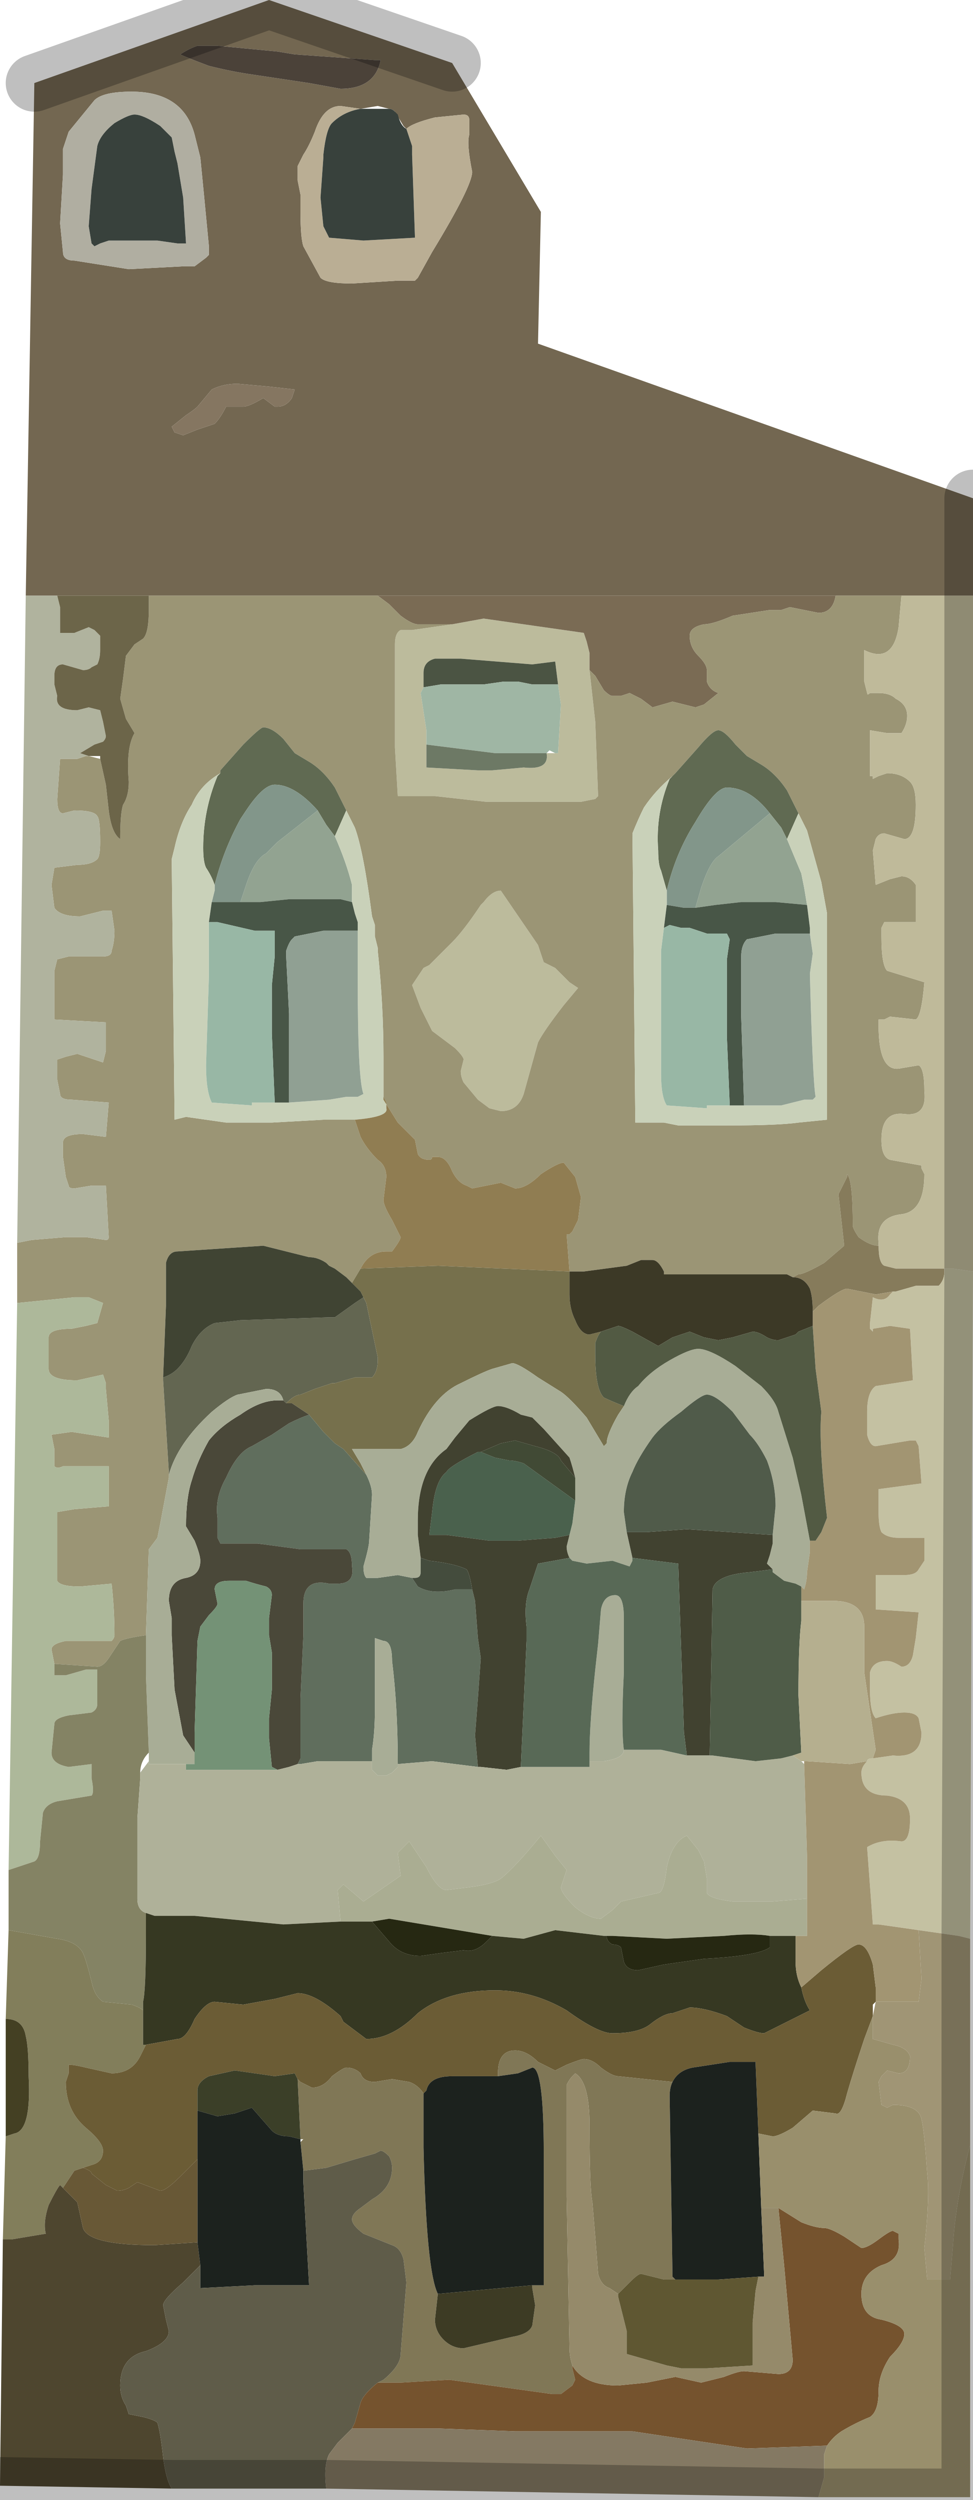 <?xml version="1.0" encoding="UTF-8" standalone="no"?>
<svg xmlns:xlink="http://www.w3.org/1999/xlink" height="43.65px" width="17.0px" xmlns="http://www.w3.org/2000/svg">
  <g transform="matrix(1.0, 0.0, 0.0, 1.0, 8.5, 21.8)">
    <path d="M8.5 -13.1 L8.5 -11.4 7.25 -11.4 6.1 -11.4 -1.9 -11.4 -5.9 -11.4 -7.5 -11.4 -8.05 -11.4 -7.9 -20.35 -3.8 -21.8 -0.6 -20.7 0.95 -18.1 0.9 -15.8 8.5 -13.1 M-4.85 -20.65 Q-4.45 -20.55 -4.1 -20.5 L-3.1 -20.35 -2.55 -20.25 Q-1.95 -20.25 -1.85 -20.75 L-1.95 -20.75 -3.35 -20.85 -3.65 -20.9 -3.65 -20.9 -4.7 -21.0 -5.05 -21.0 Q-5.2 -20.95 -5.35 -20.85 -5.25 -20.8 -4.85 -20.65 M-4.85 -17.4 L-4.85 -17.5 Q-4.95 -18.55 -5.0 -19.05 L-5.1 -19.45 Q-5.3 -20.2 -6.2 -20.2 -6.7 -20.2 -6.85 -20.05 L-7.3 -19.5 -7.4 -19.2 -7.4 -18.75 -7.45 -17.9 -7.4 -17.4 Q-7.4 -17.25 -7.2 -17.25 L-6.25 -17.1 -5.3 -17.15 -5.1 -17.15 -4.9 -17.3 -4.85 -17.35 -4.85 -17.4 M-2.2 -19.9 L-2.55 -19.95 Q-2.85 -19.95 -3.0 -19.5 -3.1 -19.25 -3.2 -19.1 L-3.2 -19.1 -3.3 -18.9 -3.3 -18.65 -3.25 -18.4 -3.25 -18.1 Q-3.25 -17.65 -3.2 -17.5 L-2.9 -16.95 Q-2.8 -16.85 -2.35 -16.85 L-1.55 -16.9 -1.25 -16.9 -1.2 -16.95 -0.95 -17.4 Q-0.25 -18.55 -0.25 -18.8 -0.35 -19.3 -0.3 -19.45 L-0.3 -19.7 Q-0.3 -19.8 -0.4 -19.8 L-0.9 -19.75 Q-1.3 -19.65 -1.4 -19.55 L-1.45 -19.6 -1.6 -19.85 Q-1.65 -19.9 -1.7 -19.9 L-1.9 -19.95 -2.2 -19.9 M-3.8 -15.05 L-4.35 -15.1 Q-4.6 -15.1 -4.8 -15.0 L-5.05 -14.7 Q-5.1 -14.65 -5.25 -14.55 L-5.5 -14.35 -5.45 -14.25 -5.3 -14.2 -5.05 -14.3 -4.75 -14.4 Q-4.65 -14.5 -4.55 -14.7 L-4.25 -14.7 Q-4.15 -14.7 -3.9 -14.85 L-3.7 -14.7 -3.65 -14.7 Q-3.5 -14.7 -3.4 -14.85 L-3.35 -15.0 -3.8 -15.05" fill="#736751" fill-rule="evenodd" stroke="none"/>
    <path d="M1.8 -10.1 L1.9 -9.2 1.95 -7.9 1.9 -7.85 1.65 -7.8 0.8 -7.8 0.0 -7.8 -0.9 -7.9 -1.05 -7.9 -1.2 -7.9 -1.55 -7.9 -1.6 -8.75 -1.6 -10.55 Q-1.6 -10.75 -1.5 -10.8 L-1.3 -10.8 -0.6 -10.9 -0.05 -11.0 1.7 -10.75 1.75 -10.6 1.8 -10.4 1.8 -10.1 M1.25 -9.85 L1.2 -10.25 0.8 -10.2 -0.45 -10.3 -0.9 -10.3 Q-1.1 -10.25 -1.1 -10.05 L-1.1 -9.8 -1.15 -9.7 -1.05 -9.05 -1.05 -8.8 -1.05 -8.4 -0.15 -8.35 0.1 -8.35 0.65 -8.4 Q1.1 -8.35 1.05 -8.65 L1.2 -8.65 1.25 -8.65 1.3 -9.5 1.25 -9.85 M0.9 -5.3 L1.0 -5.0 1.2 -4.9 1.45 -4.65 1.6 -4.55 1.35 -4.25 Q1.0 -3.8 0.9 -3.6 L0.65 -2.7 Q0.55 -2.4 0.25 -2.4 L0.05 -2.45 -0.15 -2.6 -0.4 -2.9 Q-0.45 -3.0 -0.45 -3.1 L-0.4 -3.3 Q-0.4 -3.35 -0.55 -3.5 L-0.95 -3.8 -1.15 -4.2 -1.3 -4.6 -1.1 -4.9 -1.0 -4.95 -0.6 -5.35 Q-0.4 -5.55 -0.1 -6.0 L-0.05 -6.05 Q0.1 -6.25 0.25 -6.25 L0.9 -5.3" fill="#bcbb9c" fill-rule="evenodd" stroke="none"/>
    <path d="M-1.9 -11.4 L6.1 -11.4 Q6.05 -11.1 5.8 -11.1 L5.3 -11.2 5.15 -11.15 4.95 -11.15 4.3 -11.05 Q3.95 -10.9 3.8 -10.9 3.55 -10.85 3.55 -10.7 3.55 -10.5 3.7 -10.35 3.85 -10.2 3.85 -10.1 L3.85 -9.9 Q3.9 -9.75 4.05 -9.7 L3.8 -9.5 3.65 -9.45 3.25 -9.55 2.9 -9.45 2.7 -9.6 2.5 -9.7 2.35 -9.65 2.2 -9.65 Q2.15 -9.65 2.05 -9.75 L1.9 -10.0 1.8 -10.1 1.8 -10.4 1.75 -10.6 1.7 -10.75 -0.05 -11.0 -0.6 -10.9 -1.2 -10.9 Q-1.3 -10.9 -1.5 -11.05 L-1.7 -11.25 -1.9 -11.4" fill="#7a6b54" fill-rule="evenodd" stroke="none"/>
    <path d="M-1.1 -9.8 L-1.1 -10.05 Q-1.1 -10.25 -0.9 -10.3 L-0.45 -10.3 0.8 -10.2 1.2 -10.25 1.25 -9.85 1.05 -9.85 0.8 -9.85 0.55 -9.9 0.3 -9.9 -0.05 -9.85 -0.8 -9.85 -1.1 -9.8" fill="#4b5443" fill-rule="evenodd" stroke="none"/>
    <path d="M-5.9 -11.4 L-1.9 -11.4 -1.7 -11.25 -1.5 -11.05 Q-1.3 -10.9 -1.2 -10.9 L-0.6 -10.9 -1.3 -10.8 -1.5 -10.8 Q-1.6 -10.75 -1.6 -10.55 L-1.6 -8.75 -1.55 -7.9 -1.2 -7.9 -1.05 -7.9 -0.9 -7.9 0.0 -7.8 0.8 -7.8 1.65 -7.8 1.9 -7.85 1.95 -7.9 1.9 -9.2 1.8 -10.1 1.9 -10.0 2.05 -9.75 Q2.15 -9.65 2.2 -9.65 L2.35 -9.65 2.5 -9.7 2.7 -9.6 2.9 -9.45 3.25 -9.55 3.65 -9.45 3.8 -9.5 4.05 -9.7 Q3.9 -9.75 3.85 -9.9 L3.85 -10.1 Q3.85 -10.2 3.7 -10.35 3.55 -10.5 3.55 -10.7 3.55 -10.85 3.8 -10.9 3.95 -10.9 4.3 -11.05 L4.95 -11.15 5.15 -11.15 5.3 -11.2 5.8 -11.1 Q6.05 -11.1 6.1 -11.4 L7.25 -11.4 7.2 -10.85 Q7.1 -10.2 6.6 -10.45 L6.6 -9.9 6.65 -9.7 Q6.65 -9.65 6.7 -9.7 L6.85 -9.7 Q7.05 -9.7 7.15 -9.6 7.35 -9.5 7.35 -9.3 7.35 -9.15 7.25 -9.0 L7.0 -9.0 6.7 -9.05 6.7 -8.25 6.75 -8.25 6.75 -8.2 6.85 -8.25 7.0 -8.3 Q7.25 -8.3 7.4 -8.15 7.5 -8.05 7.5 -7.75 7.5 -7.15 7.3 -7.15 L6.95 -7.25 Q6.85 -7.25 6.8 -7.15 L6.75 -6.95 6.8 -6.35 7.05 -6.45 7.25 -6.5 Q7.4 -6.5 7.5 -6.35 L7.5 -5.7 6.95 -5.7 6.9 -5.6 6.9 -5.45 Q6.9 -4.95 7.0 -4.85 L7.65 -4.65 Q7.6 -4.05 7.5 -4.0 L7.05 -4.05 6.95 -4.0 6.9 -4.0 6.85 -4.0 Q6.85 -3.95 6.85 -3.9 6.85 -3.05 7.25 -3.15 L7.55 -3.2 Q7.65 -3.15 7.65 -2.75 7.7 -2.3 7.3 -2.35 6.9 -2.4 6.9 -1.9 6.9 -1.6 7.05 -1.55 L7.6 -1.45 7.6 -1.4 7.65 -1.3 Q7.65 -0.65 7.25 -0.6 6.8 -0.55 6.85 -0.1 L6.85 -0.05 Q6.7 -0.05 6.5 -0.2 6.4 -0.35 6.4 -0.4 6.4 -1.2 6.3 -1.3 L6.3 -1.25 6.15 -0.95 6.25 -0.05 5.9 0.25 Q5.55 0.45 5.45 0.45 L5.35 0.5 5.25 0.45 4.1 0.45 3.65 0.45 3.1 0.45 3.1 0.4 Q3.0 0.2 2.9 0.2 L2.7 0.2 2.45 0.3 1.7 0.4 1.45 0.4 1.4 -0.25 1.45 -0.25 1.5 -0.3 1.6 -0.5 1.65 -0.9 1.55 -1.25 1.35 -1.5 Q1.25 -1.5 0.95 -1.3 0.7 -1.05 0.5 -1.05 L0.25 -1.15 -0.25 -1.05 -0.35 -1.1 Q-0.5 -1.15 -0.6 -1.35 -0.7 -1.6 -0.85 -1.6 L-0.95 -1.6 Q-0.95 -1.55 -1.0 -1.55 -1.15 -1.55 -1.2 -1.65 L-1.25 -1.9 -1.55 -2.2 -1.8 -2.6 -1.8 -2.7 -1.8 -2.7 -1.8 -3.35 Q-1.8 -4.25 -1.9 -5.2 L-1.9 -5.25 -1.95 -5.45 -1.95 -5.65 -2.0 -5.8 Q-2.15 -6.95 -2.3 -7.35 L-2.45 -7.65 -2.65 -8.05 Q-2.85 -8.35 -3.1 -8.5 L-3.35 -8.65 -3.55 -8.9 Q-3.75 -9.1 -3.9 -9.1 -3.95 -9.1 -4.25 -8.8 L-4.65 -8.35 -4.65 -8.3 Q-5.0 -8.1 -5.15 -7.75 -5.35 -7.45 -5.45 -7.0 L-5.5 -6.8 -5.45 -2.25 -5.45 -2.25 -5.25 -2.3 -4.55 -2.2 -3.75 -2.2 -2.85 -2.25 -2.45 -2.25 -2.3 -2.25 -2.2 -1.95 Q-2.1 -1.75 -1.9 -1.55 -1.75 -1.45 -1.75 -1.25 L-1.8 -0.85 Q-1.8 -0.75 -1.65 -0.5 L-1.55 -0.3 -1.5 -0.2 Q-1.5 -0.15 -1.65 0.05 L-1.75 0.05 Q-2.05 0.05 -2.2 0.35 L-2.35 0.6 -2.45 0.5 -2.65 0.35 -2.75 0.3 -2.8 0.25 Q-2.95 0.15 -3.1 0.15 L-3.9 -0.05 -5.4 0.05 Q-5.55 0.05 -5.6 0.25 L-5.6 1.0 -5.65 2.25 -5.65 2.3 -5.55 3.9 -5.55 3.95 -5.55 4.0 -5.7 4.8 -5.75 5.05 -5.9 5.25 -5.95 6.75 Q-6.3 6.8 -6.4 6.85 L-6.6 7.15 Q-6.7 7.3 -6.8 7.3 L-7.55 7.25 -7.6 7.0 Q-7.6 6.9 -7.35 6.85 L-7.1 6.85 -6.55 6.85 Q-6.5 6.8 -6.5 6.75 -6.5 6.3 -6.55 5.85 L-7.1 5.9 Q-7.45 5.9 -7.5 5.8 -7.5 5.65 -7.5 4.9 L-7.5 4.6 -7.2 4.55 -6.6 4.5 -6.6 3.8 -7.1 3.8 -7.4 3.8 Q-7.5 3.85 -7.55 3.8 L-7.55 3.5 -7.6 3.25 -7.25 3.2 -6.6 3.3 -6.6 3.0 -6.65 2.45 -6.65 2.35 -6.7 2.2 -7.15 2.3 Q-7.65 2.3 -7.65 2.1 L-7.65 1.55 Q-7.65 1.4 -7.25 1.4 L-7.0 1.35 -6.8 1.3 -6.7 0.95 -6.95 0.85 -7.2 0.85 -8.2 0.95 -8.2 -0.1 -7.95 -0.15 -7.35 -0.2 -7.0 -0.2 -6.65 -0.15 -6.65 -0.15 Q-6.6 -0.15 -6.6 -0.2 L-6.65 -1.1 -6.9 -1.1 -7.2 -1.05 Q-7.3 -1.05 -7.3 -1.1 L-7.35 -1.25 -7.4 -1.6 -7.4 -1.85 Q-7.4 -2.0 -7.05 -2.0 L-6.65 -1.95 -6.6 -2.55 -7.25 -2.6 Q-7.45 -2.6 -7.45 -2.7 L-7.5 -2.95 -7.5 -3.3 -7.35 -3.35 -7.15 -3.4 -6.7 -3.25 -6.65 -3.45 -6.65 -3.95 -7.55 -4.0 -7.55 -4.85 -7.5 -5.05 -7.3 -5.1 -6.7 -5.1 Q-6.55 -5.1 -6.55 -5.2 -6.5 -5.35 -6.5 -5.55 L-6.55 -5.9 -6.7 -5.9 -7.1 -5.8 Q-7.45 -5.8 -7.55 -5.95 L-7.6 -6.35 -7.55 -6.65 -7.15 -6.7 Q-6.9 -6.7 -6.8 -6.8 -6.75 -6.85 -6.75 -7.1 -6.75 -7.5 -6.8 -7.55 -6.85 -7.65 -7.2 -7.65 L-7.4 -7.6 Q-7.5 -7.6 -7.5 -7.85 L-7.45 -8.55 -7.3 -8.55 -7.15 -8.55 -7.0 -8.6 -6.95 -8.6 -6.75 -8.55 -6.65 -8.1 -6.6 -7.65 Q-6.55 -7.25 -6.4 -7.15 -6.4 -7.6 -6.35 -7.75 -6.25 -7.9 -6.25 -8.15 -6.3 -8.75 -6.15 -9.0 L-6.3 -9.25 -6.4 -9.6 -6.35 -9.95 -6.3 -10.35 -6.15 -10.55 -6.0 -10.65 Q-5.9 -10.75 -5.9 -11.15 L-5.9 -11.4 M5.45 -7.6 L5.25 -8.0 Q5.05 -8.3 4.8 -8.45 L4.55 -8.6 4.35 -8.8 Q4.15 -9.05 4.05 -9.05 3.95 -9.05 3.7 -8.75 L3.3 -8.3 3.25 -8.25 Q2.95 -8.0 2.75 -7.7 2.65 -7.5 2.55 -7.25 L2.6 -2.2 2.7 -2.2 3.1 -2.2 3.35 -2.15 4.2 -2.15 Q5.1 -2.15 5.45 -2.2 L5.95 -2.25 5.95 -5.85 5.85 -6.4 5.6 -7.3 5.45 -7.6 M0.9 -5.3 L0.25 -6.25 Q0.1 -6.25 -0.05 -6.05 L-0.1 -6.0 Q-0.4 -5.55 -0.6 -5.35 L-1.0 -4.95 -1.1 -4.9 -1.3 -4.6 -1.15 -4.2 -0.95 -3.8 -0.55 -3.5 Q-0.4 -3.35 -0.4 -3.3 L-0.45 -3.1 Q-0.45 -3.0 -0.4 -2.9 L-0.15 -2.6 0.05 -2.45 0.25 -2.4 Q0.55 -2.4 0.65 -2.7 L0.9 -3.6 Q1.0 -3.8 1.35 -4.25 L1.6 -4.55 1.45 -4.65 1.2 -4.9 1.0 -5.0 0.9 -5.3" fill="#9b9575" fill-rule="evenodd" stroke="none"/>
    <path d="M7.25 -11.4 L8.5 -11.4 8.5 0.15 8.5 0.4 8.15 0.35 8.0 0.35 7.55 0.35 7.15 0.35 6.95 0.3 Q6.85 0.25 6.85 -0.05 L6.85 -0.1 Q6.8 -0.55 7.25 -0.6 7.65 -0.65 7.65 -1.3 L7.6 -1.4 7.6 -1.45 7.05 -1.55 Q6.9 -1.6 6.9 -1.9 6.9 -2.4 7.3 -2.35 7.7 -2.3 7.65 -2.75 7.65 -3.15 7.55 -3.2 L7.25 -3.15 Q6.85 -3.05 6.85 -3.9 6.85 -3.95 6.85 -4.0 L6.9 -4.0 6.95 -4.0 7.05 -4.05 7.5 -4.0 Q7.6 -4.05 7.65 -4.65 L7.0 -4.85 Q6.9 -4.95 6.9 -5.45 L6.9 -5.6 6.95 -5.7 7.5 -5.7 7.5 -6.35 Q7.4 -6.5 7.25 -6.5 L7.05 -6.45 6.8 -6.35 6.75 -6.95 6.8 -7.15 Q6.85 -7.25 6.95 -7.25 L7.3 -7.15 Q7.5 -7.15 7.5 -7.75 7.5 -8.05 7.4 -8.15 7.25 -8.3 7.0 -8.3 L6.85 -8.25 6.75 -8.2 6.75 -8.25 6.7 -8.25 6.7 -9.05 7.0 -9.0 7.25 -9.0 Q7.35 -9.15 7.35 -9.3 7.35 -9.5 7.15 -9.6 7.05 -9.7 6.85 -9.7 L6.7 -9.7 Q6.65 -9.65 6.65 -9.7 L6.6 -9.9 6.6 -10.45 Q7.1 -10.2 7.2 -10.85 L7.25 -11.4 M8.5 0.15 L8.5 0.4 8.5 0.15" fill="#bfba9a" fill-rule="evenodd" stroke="none"/>
    <path d="M4.95 -7.6 Q4.6 -8.05 4.2 -8.05 4.0 -8.05 3.65 -7.45 3.3 -6.9 3.15 -6.25 L3.15 -6.25 3.05 -6.6 Q3.0 -6.7 3.0 -6.95 2.95 -7.6 3.2 -8.2 L3.25 -8.25 3.3 -8.3 3.7 -8.75 Q3.95 -9.05 4.05 -9.05 4.15 -9.05 4.35 -8.8 L4.55 -8.6 4.8 -8.45 Q5.05 -8.3 5.25 -8.0 L5.45 -7.6 5.25 -7.15 5.15 -7.35 4.95 -7.6 M-2.95 -7.65 Q-3.35 -8.1 -3.7 -8.1 -3.9 -8.1 -4.2 -7.65 L-4.3 -7.5 Q-4.6 -6.95 -4.75 -6.35 L-4.75 -6.35 Q-4.8 -6.5 -4.9 -6.65 -4.95 -6.75 -4.95 -7.0 -4.95 -7.65 -4.7 -8.25 L-4.65 -8.3 -4.65 -8.35 -4.25 -8.8 Q-3.95 -9.1 -3.9 -9.1 -3.75 -9.1 -3.55 -8.9 L-3.35 -8.65 -3.1 -8.5 Q-2.85 -8.35 -2.65 -8.05 L-2.45 -7.65 -2.65 -7.2 -2.8 -7.4 -2.95 -7.65" fill="#606a52" fill-rule="evenodd" stroke="none"/>
    <path d="M3.15 -6.25 Q3.3 -6.9 3.65 -7.45 4.0 -8.05 4.2 -8.05 4.6 -8.05 4.95 -7.6 L4.05 -6.85 Q3.9 -6.75 3.75 -6.3 L3.65 -5.95 3.45 -5.95 3.15 -6.0 3.15 -6.25 M-4.75 -6.35 Q-4.6 -6.95 -4.3 -7.5 L-4.2 -7.65 Q-3.9 -8.1 -3.7 -8.1 -3.35 -8.1 -2.95 -7.65 L-3.65 -7.1 -3.85 -6.9 Q-4.05 -6.8 -4.2 -6.35 L-4.3 -6.05 -4.5 -6.05 -4.8 -6.05 -4.75 -6.25 -4.75 -6.35" fill="#82968a" fill-rule="evenodd" stroke="none"/>
    <path d="M4.95 -7.6 L5.15 -7.35 5.25 -7.15 5.5 -6.55 5.55 -6.3 5.6 -6.0 5.05 -6.05 4.45 -6.05 4.0 -6.0 3.65 -5.95 3.65 -5.95 3.75 -6.3 Q3.9 -6.75 4.05 -6.85 L4.95 -7.6 M-2.95 -7.65 L-2.8 -7.4 -2.65 -7.2 Q-2.45 -6.75 -2.35 -6.35 L-2.35 -6.05 -2.55 -6.1 -2.9 -6.1 -3.45 -6.1 -3.95 -6.05 -4.3 -6.05 -4.2 -6.35 Q-4.05 -6.8 -3.85 -6.9 L-3.65 -7.1 -2.95 -7.65" fill="#92a391" fill-rule="evenodd" stroke="none"/>
    <path d="M5.25 -7.15 L5.45 -7.6 5.6 -7.3 5.85 -6.4 5.95 -5.85 5.95 -2.25 5.45 -2.2 Q5.1 -2.15 4.2 -2.15 L3.35 -2.15 3.1 -2.2 2.7 -2.2 2.6 -2.2 2.55 -7.25 Q2.65 -7.5 2.75 -7.7 2.95 -8.0 3.25 -8.25 L3.2 -8.2 Q2.95 -7.6 3.0 -6.95 3.0 -6.7 3.05 -6.6 L3.15 -6.25 3.15 -6.25 3.15 -6.0 3.1 -5.6 3.05 -5.2 3.05 -4.7 3.05 -3.05 Q3.05 -2.65 3.15 -2.5 L3.85 -2.45 3.85 -2.5 4.25 -2.5 4.5 -2.5 5.15 -2.5 5.55 -2.6 5.7 -2.6 5.75 -2.65 Q5.7 -2.9 5.65 -4.8 L5.7 -5.15 5.65 -5.5 5.65 -5.6 5.6 -6.0 5.55 -6.3 5.5 -6.55 5.25 -7.15 M5.75 -2.65 L5.75 -2.65 5.8 -2.65 5.75 -2.65 5.75 -2.65 M-2.65 -7.2 L-2.45 -7.65 -2.3 -7.35 Q-2.15 -6.95 -2.0 -5.8 L-1.95 -5.65 -1.95 -5.45 -1.9 -5.25 -1.9 -5.2 Q-1.8 -4.25 -1.8 -3.35 L-1.8 -2.7 -1.8 -2.7 -1.8 -2.65 -1.75 -2.55 -1.75 -2.45 Q-1.7 -2.3 -2.3 -2.25 L-2.45 -2.25 -2.85 -2.25 -3.75 -2.2 -4.55 -2.2 -5.25 -2.3 -5.45 -2.25 -5.45 -2.25 -5.5 -6.8 -5.45 -7.0 Q-5.35 -7.45 -5.15 -7.75 -5.0 -8.1 -4.65 -8.3 L-4.7 -8.25 Q-4.95 -7.65 -4.95 -7.0 -4.95 -6.75 -4.9 -6.65 -4.8 -6.5 -4.75 -6.35 L-4.75 -6.35 -4.75 -6.25 -4.8 -6.05 -4.85 -5.7 -4.85 -5.4 -4.85 -4.75 -4.9 -3.2 Q-4.9 -2.75 -4.8 -2.55 L-4.1 -2.5 -4.1 -2.55 -3.7 -2.55 -3.45 -2.55 -2.75 -2.6 -2.75 -2.6 -2.45 -2.65 -2.35 -2.65 -2.25 -2.65 -2.15 -2.7 Q-2.25 -2.95 -2.25 -4.7 L-2.25 -5.2 -2.25 -5.55 -2.25 -5.7 -2.3 -5.85 -2.35 -6.05 -2.35 -6.35 Q-2.45 -6.75 -2.65 -7.2 M-2.15 -2.7 L-2.15 -2.75 -2.15 -2.7" fill="#c9d1b9" fill-rule="evenodd" stroke="none"/>
    <path d="M3.15 -6.0 L3.45 -5.95 3.65 -5.95 3.65 -5.95 4.0 -6.0 4.45 -6.05 5.05 -6.05 5.6 -6.0 5.65 -5.6 5.65 -5.5 5.5 -5.5 5.05 -5.5 4.55 -5.4 Q4.45 -5.3 4.45 -5.1 L4.45 -4.05 4.5 -2.5 4.25 -2.5 4.2 -3.7 4.2 -5.05 4.25 -5.4 4.2 -5.5 3.85 -5.5 3.55 -5.6 3.4 -5.6 3.2 -5.65 3.1 -5.6 3.15 -6.0 M-4.8 -6.05 L-4.5 -6.05 -4.3 -6.05 -3.95 -6.05 -3.45 -6.1 -2.9 -6.1 -2.55 -6.1 -2.35 -6.05 -2.3 -5.85 -2.25 -5.7 -2.25 -5.55 -2.45 -5.55 -2.85 -5.55 -3.35 -5.45 -3.4 -5.4 Q-3.45 -5.35 -3.5 -5.2 L-3.5 -5.1 -3.45 -4.1 -3.45 -2.55 -3.7 -2.55 -3.75 -3.75 -3.75 -4.6 -3.7 -5.1 -3.7 -5.4 -3.7 -5.55 -4.05 -5.55 -4.7 -5.7 -4.85 -5.7 -4.8 -6.05" fill="#485647" fill-rule="evenodd" stroke="none"/>
    <path d="M4.25 -2.5 L3.85 -2.5 3.85 -2.45 3.15 -2.5 Q3.05 -2.65 3.05 -3.05 L3.05 -4.7 3.05 -5.2 3.1 -5.6 3.2 -5.65 3.4 -5.6 3.55 -5.6 3.85 -5.5 4.2 -5.5 4.25 -5.4 4.2 -5.05 4.2 -3.7 4.25 -2.5 M-3.7 -2.55 L-4.1 -2.55 -4.1 -2.5 -4.8 -2.55 Q-4.9 -2.75 -4.9 -3.2 L-4.85 -4.75 -4.85 -5.4 -4.85 -5.7 -4.7 -5.7 -4.05 -5.55 -3.7 -5.55 -3.7 -5.4 -3.7 -5.1 -3.75 -4.6 -3.75 -3.75 -3.7 -2.55" fill="#98b7a5" fill-rule="evenodd" stroke="none"/>
    <path d="M5.65 -5.5 L5.7 -5.15 5.65 -4.8 Q5.7 -2.9 5.75 -2.65 L5.7 -2.6 5.55 -2.6 5.15 -2.5 4.5 -2.5 4.45 -4.05 4.45 -5.1 Q4.45 -5.3 4.55 -5.4 L5.05 -5.5 5.5 -5.5 5.65 -5.5 M-2.25 -5.55 L-2.25 -5.2 -2.25 -4.7 Q-2.25 -2.95 -2.15 -2.7 L-2.25 -2.65 -2.35 -2.65 -2.45 -2.65 -2.75 -2.6 -2.75 -2.6 -3.45 -2.55 -3.45 -4.1 -3.5 -5.1 -3.5 -5.2 Q-3.45 -5.35 -3.4 -5.4 L-3.35 -5.45 -2.85 -5.55 -2.45 -5.55 -2.25 -5.55" fill="#90a093" fill-rule="evenodd" stroke="none"/>
    <path d="M-1.1 -9.8 L-0.8 -9.85 -0.05 -9.85 0.3 -9.9 0.55 -9.9 0.8 -9.85 1.05 -9.85 1.25 -9.85 1.3 -9.5 1.25 -8.65 1.2 -8.65 1.1 -8.7 1.05 -8.65 1.05 -8.65 0.35 -8.65 0.15 -8.65 -1.05 -8.8 -1.05 -9.05 -1.15 -9.7 -1.1 -9.8" fill="#9fb6a4" fill-rule="evenodd" stroke="none"/>
    <path d="M1.05 -8.65 Q1.1 -8.35 0.65 -8.4 L0.1 -8.35 -0.15 -8.35 -1.05 -8.4 -1.05 -8.8 0.15 -8.65 0.35 -8.65 1.05 -8.65" fill="#6d7965" fill-rule="evenodd" stroke="none"/>
    <path d="M-1.8 -2.7 L-1.8 -2.6 -1.55 -2.2 -1.25 -1.9 -1.2 -1.65 Q-1.15 -1.55 -1.0 -1.55 -0.95 -1.55 -0.95 -1.6 L-0.85 -1.6 Q-0.7 -1.6 -0.6 -1.35 -0.5 -1.15 -0.35 -1.1 L-0.25 -1.05 0.25 -1.15 0.5 -1.05 Q0.7 -1.05 0.95 -1.3 1.25 -1.5 1.35 -1.5 L1.55 -1.25 1.65 -0.9 1.6 -0.5 1.5 -0.3 1.45 -0.25 1.4 -0.25 1.45 0.4 -0.85 0.3 -2.2 0.35 -2.2 0.35 Q-2.05 0.05 -1.75 0.05 L-1.65 0.05 Q-1.5 -0.15 -1.5 -0.2 L-1.55 -0.3 -1.65 -0.5 Q-1.8 -0.75 -1.8 -0.85 L-1.75 -1.25 Q-1.75 -1.45 -1.9 -1.55 -2.1 -1.75 -2.2 -1.95 L-2.3 -2.25 Q-1.7 -2.3 -1.75 -2.45 L-1.75 -2.55 -1.8 -2.65 -1.8 -2.7" fill="#907d52" fill-rule="evenodd" stroke="none"/>
    <path d="M6.85 -0.05 Q6.85 0.25 6.95 0.3 L7.15 0.35 7.55 0.35 8.0 0.35 8.0 0.4 Q8.0 0.55 7.9 0.65 L7.5 0.65 7.15 0.75 7.1 0.75 6.8 0.8 6.3 0.7 Q6.2 0.7 5.8 1.0 L5.7 1.1 Q5.7 0.85 5.65 0.7 5.55 0.5 5.35 0.5 L5.45 0.45 Q5.55 0.45 5.9 0.25 L6.25 -0.05 6.15 -0.95 6.3 -1.25 6.3 -1.3 Q6.4 -1.2 6.4 -0.4 6.4 -0.35 6.5 -0.2 6.7 -0.05 6.85 -0.05" fill="#867b5b" fill-rule="evenodd" stroke="none"/>
    <path d="M-4.85 -20.65 Q-5.25 -20.8 -5.35 -20.85 -5.2 -20.95 -5.05 -21.0 L-4.7 -21.0 -3.65 -20.9 -3.65 -20.9 -3.35 -20.85 -1.95 -20.75 -1.85 -20.75 Q-1.95 -20.25 -2.55 -20.25 L-3.1 -20.35 -4.1 -20.5 Q-4.45 -20.55 -4.85 -20.65" fill="#4b4239" fill-rule="evenodd" stroke="none"/>
    <path d="M-4.85 -17.35 L-4.9 -17.3 -5.1 -17.15 -5.3 -17.15 -6.25 -17.1 -7.2 -17.25 Q-7.4 -17.25 -7.4 -17.4 L-7.45 -17.9 -7.4 -18.75 -7.4 -19.2 -7.3 -19.5 -6.85 -20.05 Q-6.7 -20.2 -6.2 -20.2 -5.3 -20.2 -5.1 -19.45 L-5.0 -19.05 Q-4.95 -18.55 -4.85 -17.5 L-4.85 -17.4 -4.85 -17.35 M-5.45 -19.15 L-5.5 -19.4 -5.7 -19.6 Q-6.0 -19.8 -6.15 -19.8 -6.25 -19.8 -6.5 -19.65 -6.75 -19.45 -6.8 -19.25 L-6.9 -18.5 -6.95 -17.85 -6.9 -17.55 -6.9 -17.55 -6.85 -17.5 -6.75 -17.55 -6.6 -17.6 -5.75 -17.6 -5.4 -17.55 -5.25 -17.55 -5.3 -18.35 -5.4 -18.95 -5.45 -19.15" fill="#b0aea1" fill-rule="evenodd" stroke="none"/>
    <path d="M-1.4 -19.55 Q-1.3 -19.65 -0.9 -19.75 L-0.4 -19.8 Q-0.3 -19.8 -0.3 -19.7 L-0.3 -19.45 Q-0.35 -19.3 -0.25 -18.8 -0.25 -18.55 -0.95 -17.4 L-1.2 -16.95 -1.25 -16.9 -1.55 -16.9 -2.35 -16.85 Q-2.8 -16.85 -2.9 -16.95 L-3.2 -17.5 Q-3.25 -17.65 -3.25 -18.1 L-3.25 -18.4 -3.3 -18.65 -3.3 -18.9 -3.2 -19.1 -3.2 -19.1 Q-3.1 -19.25 -3.0 -19.5 -2.85 -19.95 -2.55 -19.95 L-2.2 -19.9 Q-2.5 -19.85 -2.7 -19.65 -2.8 -19.55 -2.85 -19.1 L-2.85 -19.05 -2.9 -18.35 -2.85 -17.85 -2.75 -17.65 -2.15 -17.6 -1.25 -17.65 -1.3 -19.1 -1.3 -19.25 -1.4 -19.55" fill="#baae94" fill-rule="evenodd" stroke="none"/>
    <path d="M-1.7 -19.9 Q-1.65 -19.9 -1.6 -19.85 L-1.55 -19.8 Q-1.5 -19.6 -1.4 -19.55 L-1.3 -19.25 -1.3 -19.1 -1.25 -17.65 -2.15 -17.6 -2.75 -17.65 -2.85 -17.85 -2.9 -18.35 -2.85 -19.05 -2.85 -19.1 Q-2.8 -19.55 -2.7 -19.65 -2.5 -19.85 -2.2 -19.9 L-2.1 -19.9 -1.75 -19.9 -1.7 -19.9 M-5.45 -19.15 L-5.4 -18.95 -5.3 -18.35 -5.25 -17.55 -5.4 -17.55 -5.75 -17.6 -6.6 -17.6 -6.75 -17.55 -6.85 -17.5 -6.9 -17.55 -6.9 -17.55 -6.95 -17.85 -6.9 -18.5 -6.8 -19.25 Q-6.75 -19.45 -6.5 -19.65 -6.25 -19.8 -6.15 -19.8 -6.0 -19.8 -5.7 -19.6 L-5.5 -19.4 -5.45 -19.15" fill="#38413c" fill-rule="evenodd" stroke="none"/>
    <path d="M-3.8 -15.05 L-3.35 -15.0 -3.4 -14.85 Q-3.5 -14.7 -3.65 -14.7 L-3.7 -14.7 -3.9 -14.85 Q-4.15 -14.7 -4.25 -14.7 L-4.55 -14.7 Q-4.65 -14.5 -4.75 -14.4 L-5.05 -14.3 -5.3 -14.2 -5.45 -14.25 -5.5 -14.35 -5.25 -14.55 Q-5.1 -14.65 -5.05 -14.7 L-4.8 -15.0 Q-4.6 -15.1 -4.35 -15.1 L-3.8 -15.05" fill="#857661" fill-rule="evenodd" stroke="none"/>
    <path d="M-8.05 -11.4 L-7.5 -11.4 -7.45 -11.2 -7.45 -10.75 -7.2 -10.75 -6.95 -10.85 -6.85 -10.8 -6.75 -10.7 -6.75 -10.45 Q-6.75 -10.3 -6.8 -10.2 L-6.9 -10.15 Q-6.95 -10.1 -7.05 -10.1 L-7.4 -10.2 Q-7.55 -10.2 -7.55 -10.0 L-7.55 -9.85 -7.5 -9.65 Q-7.55 -9.4 -7.15 -9.4 L-6.95 -9.45 -6.75 -9.4 -6.7 -9.2 -6.65 -8.95 Q-6.65 -8.9 -6.7 -8.85 L-6.85 -8.8 -7.1 -8.65 -6.95 -8.6 -7.0 -8.6 -7.15 -8.55 -7.3 -8.55 -7.45 -8.55 -7.5 -7.85 Q-7.5 -7.6 -7.4 -7.6 L-7.2 -7.65 Q-6.85 -7.65 -6.8 -7.55 -6.75 -7.5 -6.75 -7.1 -6.75 -6.85 -6.8 -6.8 -6.9 -6.7 -7.15 -6.7 L-7.55 -6.65 -7.6 -6.35 -7.55 -5.95 Q-7.45 -5.8 -7.1 -5.8 L-6.7 -5.9 -6.55 -5.9 -6.5 -5.55 Q-6.5 -5.35 -6.55 -5.2 -6.55 -5.1 -6.7 -5.1 L-7.3 -5.1 -7.5 -5.05 -7.55 -4.85 -7.55 -4.0 -6.65 -3.95 -6.65 -3.45 -6.7 -3.25 -7.15 -3.4 -7.35 -3.35 -7.5 -3.3 -7.5 -2.95 -7.45 -2.7 Q-7.45 -2.6 -7.25 -2.6 L-6.6 -2.55 -6.65 -1.95 -7.05 -2.0 Q-7.4 -2.0 -7.4 -1.85 L-7.4 -1.6 -7.35 -1.25 -7.3 -1.1 Q-7.3 -1.05 -7.2 -1.05 L-6.9 -1.1 -6.65 -1.1 -6.6 -0.2 Q-6.6 -0.15 -6.65 -0.15 L-6.65 -0.15 -7.0 -0.2 -7.35 -0.2 -7.95 -0.15 -8.2 -0.1 -8.05 -11.4" fill="#b0b39e" fill-rule="evenodd" stroke="none"/>
    <path d="M-7.5 -11.4 L-5.9 -11.4 -5.9 -11.15 Q-5.9 -10.75 -6.0 -10.65 L-6.15 -10.55 -6.3 -10.35 -6.35 -9.95 -6.4 -9.6 -6.3 -9.25 -6.15 -9.0 Q-6.3 -8.75 -6.25 -8.15 -6.25 -7.9 -6.35 -7.75 -6.4 -7.6 -6.4 -7.15 -6.55 -7.25 -6.6 -7.65 L-6.65 -8.1 -6.75 -8.55 Q-6.75 -8.55 -6.75 -8.6 L-6.95 -8.6 -7.1 -8.65 -6.85 -8.8 -6.7 -8.85 Q-6.65 -8.9 -6.65 -8.95 L-6.7 -9.2 -6.75 -9.4 -6.95 -9.45 -7.15 -9.4 Q-7.55 -9.4 -7.5 -9.65 L-7.55 -9.85 -7.55 -10.0 Q-7.55 -10.2 -7.4 -10.2 L-7.05 -10.1 Q-6.95 -10.1 -6.9 -10.15 L-6.8 -10.2 Q-6.75 -10.3 -6.75 -10.45 L-6.75 -10.7 -6.85 -10.8 -6.95 -10.85 -7.2 -10.75 -7.45 -10.75 -7.45 -11.2 -7.5 -11.4" fill="#6c6549" fill-rule="evenodd" stroke="none"/>
    <path d="M-2.15 0.85 L-2.1 0.95 -1.9 1.9 -1.9 1.95 Q-1.9 2.15 -2.0 2.25 L-2.3 2.25 -2.65 2.35 -2.7 2.35 -3.0 2.45 -3.25 2.55 Q-3.35 2.55 -3.5 2.7 L-3.55 2.65 Q-3.6 2.45 -3.85 2.45 L-4.35 2.55 Q-4.5 2.6 -4.8 2.85 -5.4 3.4 -5.55 3.95 L-5.55 3.9 -5.65 2.3 -5.65 2.25 Q-5.5 2.2 -5.4 2.1 -5.25 1.95 -5.15 1.7 -5.0 1.4 -4.75 1.3 L-4.3 1.25 -4.3 1.25 -2.75 1.2 -2.65 1.2 -2.3 0.95 -2.15 0.85" fill="#636651" fill-rule="evenodd" stroke="none"/>
    <path d="M1.45 0.4 L1.45 0.8 Q1.45 1.05 1.55 1.25 1.65 1.5 1.8 1.5 L2.0 1.45 Q1.95 1.5 1.9 1.65 L1.9 1.85 Q1.9 2.45 2.05 2.6 2.15 2.65 2.4 2.75 L2.3 2.9 Q2.1 3.25 2.1 3.4 L2.05 3.45 1.75 2.95 Q1.45 2.6 1.3 2.5 L0.9 2.25 Q0.55 2.0 0.45 2.0 L0.1 2.1 Q-0.05 2.15 -0.45 2.35 -0.9 2.55 -1.2 3.2 -1.3 3.45 -1.5 3.5 L-1.85 3.5 -2.35 3.5 -2.2 3.75 -2.1 3.95 -2.5 3.5 -2.65 3.4 -2.85 3.2 -3.1 2.9 -3.4 2.7 -3.5 2.7 -3.5 2.7 Q-3.35 2.55 -3.25 2.55 L-3.0 2.45 -2.7 2.35 -2.65 2.35 -2.3 2.25 -2.0 2.25 Q-1.9 2.15 -1.9 1.95 L-1.9 1.9 -2.1 0.95 -2.15 0.85 -2.2 0.75 -2.35 0.6 -2.2 0.35 -2.2 0.35 -0.85 0.3 1.45 0.4" fill="#76704c" fill-rule="evenodd" stroke="none"/>
    <path d="M-2.35 0.6 L-2.2 0.75 -2.15 0.85 -2.3 0.95 -2.65 1.2 -2.75 1.2 -4.3 1.25 -4.3 1.25 -4.75 1.3 Q-5.0 1.4 -5.15 1.7 -5.25 1.95 -5.4 2.1 -5.5 2.2 -5.65 2.25 L-5.6 1.0 -5.6 0.25 Q-5.55 0.05 -5.4 0.05 L-3.9 -0.05 -3.1 0.15 Q-2.95 0.15 -2.8 0.25 L-2.75 0.3 -2.65 0.35 -2.45 0.5 -2.35 0.6" fill="#404433" fill-rule="evenodd" stroke="none"/>
    <path d="M-2.1 3.95 Q-2.0 4.15 -2.0 4.3 L-2.05 5.1 Q-2.05 5.2 -2.15 5.55 -2.15 5.7 -2.1 5.75 L-1.9 5.75 -1.55 5.7 -1.3 5.75 -1.2 5.9 Q-0.95 6.05 -0.55 5.95 L-0.25 5.95 -0.2 6.15 -0.15 6.8 -0.1 7.15 -0.15 7.85 -0.2 8.5 -0.15 9.05 -0.95 8.95 -1.55 9.0 Q-1.55 8.0 -1.65 7.2 -1.65 6.85 -1.8 6.85 L-1.95 6.8 -1.95 8.05 Q-1.95 8.45 -2.0 8.75 L-2.0 8.95 -2.3 8.95 -2.6 8.95 -2.95 8.95 -3.25 9.0 -3.3 9.0 -3.25 8.9 -3.25 7.85 -3.2 6.75 -3.2 6.2 Q-3.2 5.75 -2.75 5.85 L-2.6 5.85 Q-2.3 5.85 -2.35 5.55 -2.35 5.3 -2.45 5.25 L-2.6 5.25 -3.25 5.25 -4.0 5.15 -4.45 5.15 -4.65 5.15 -4.7 5.05 -4.7 4.7 Q-4.75 4.35 -4.55 4.0 -4.35 3.55 -4.1 3.45 L-3.75 3.25 -3.45 3.05 Q-3.25 2.95 -3.1 2.9 L-2.85 3.2 -2.65 3.4 -2.5 3.5 -2.1 3.95" fill="#606e5d" fill-rule="evenodd" stroke="none"/>
    <path d="M-3.5 2.7 L-3.5 2.7 -3.4 2.7 -3.1 2.9 Q-3.25 2.95 -3.45 3.05 L-3.75 3.25 -4.1 3.45 Q-4.35 3.55 -4.55 4.0 -4.75 4.35 -4.7 4.7 L-4.7 5.05 -4.65 5.15 -4.45 5.15 -4.0 5.15 -3.25 5.25 -2.6 5.25 -2.45 5.25 Q-2.35 5.3 -2.35 5.55 -2.3 5.85 -2.6 5.85 L-2.75 5.85 Q-3.2 5.75 -3.2 6.2 L-3.2 6.75 -3.25 7.85 -3.25 8.9 -3.3 9.0 -3.45 9.05 -3.65 9.1 Q-3.75 9.05 -3.75 9.05 L-3.8 8.55 -3.8 8.2 -3.75 7.7 -3.75 7.05 -3.8 6.75 -3.8 6.45 -3.75 6.05 Q-3.75 5.95 -3.85 5.9 -4.05 5.85 -4.2 5.8 L-4.5 5.8 Q-4.75 5.8 -4.75 5.95 L-4.7 6.2 Q-4.7 6.25 -4.85 6.4 L-5.0 6.6 -5.05 6.85 -5.1 8.45 -5.1 8.95 -5.1 8.8 -5.3 8.5 -5.45 7.7 -5.5 6.75 -5.5 6.45 -5.55 6.15 Q-5.55 5.8 -5.25 5.75 -5.0 5.7 -5.0 5.45 -5.0 5.35 -5.1 5.1 L-5.25 4.85 Q-5.25 4.35 -5.15 4.05 -5.05 3.7 -4.85 3.35 -4.65 3.1 -4.3 2.9 -3.95 2.65 -3.65 2.65 L-3.55 2.65 -3.5 2.7" fill="#4a4839" fill-rule="evenodd" stroke="none"/>
    <path d="M5.65 5.1 L5.65 5.3 5.6 5.65 Q5.6 5.8 5.55 5.95 L5.5 5.9 5.4 5.85 5.2 5.8 5.0 5.65 5.0 5.6 4.9 5.5 4.95 5.35 5.0 5.15 5.0 5.0 5.05 4.5 Q5.05 4.1 4.9 3.7 4.75 3.4 4.6 3.25 L4.3 2.85 Q4.0 2.55 3.85 2.55 3.75 2.55 3.4 2.85 3.05 3.1 2.9 3.3 2.65 3.65 2.55 3.9 2.4 4.2 2.4 4.6 L2.45 4.95 2.55 5.4 2.55 5.45 2.5 5.55 2.2 5.45 1.75 5.5 1.5 5.45 1.45 5.4 Q1.4 5.3 1.4 5.2 L1.45 5.0 1.5 4.8 1.55 4.4 1.55 4.0 Q1.5 3.8 1.45 3.65 L1.0 3.15 0.8 2.95 0.6 2.9 Q0.35 2.75 0.2 2.75 0.1 2.75 -0.3 3.0 L-0.55 3.3 -0.7 3.5 -0.7 3.5 Q-1.2 3.85 -1.2 4.75 L-1.2 5.0 -1.15 5.4 -1.15 5.65 Q-1.15 5.75 -1.25 5.75 L-1.3 5.75 -1.55 5.7 -1.9 5.75 -2.1 5.75 Q-2.15 5.7 -2.15 5.55 -2.05 5.2 -2.05 5.1 L-2.0 4.3 Q-2.0 4.15 -2.1 3.95 L-2.2 3.75 -2.35 3.5 -1.85 3.5 -1.5 3.5 Q-1.3 3.45 -1.2 3.2 -0.9 2.55 -0.45 2.35 -0.05 2.15 0.1 2.1 L0.45 2.0 Q0.55 2.0 0.9 2.25 L1.3 2.5 Q1.45 2.6 1.75 2.95 L2.05 3.45 2.1 3.4 Q2.1 3.25 2.3 2.9 L2.4 2.75 Q2.5 2.5 2.65 2.4 2.85 2.15 3.2 1.95 3.55 1.75 3.7 1.75 3.9 1.75 4.35 2.05 L4.8 2.4 Q5.05 2.65 5.1 2.85 L5.35 3.65 5.5 4.3 5.65 5.1 M1.8 8.95 L1.8 8.8 Q1.8 8.3 1.9 7.35 L1.95 6.9 2.0 6.3 Q2.05 6.05 2.25 6.05 2.4 6.05 2.4 6.45 L2.4 7.4 Q2.35 8.4 2.4 8.75 2.4 8.9 2.05 8.95 L1.8 8.95 M-1.55 9.0 L-1.55 9.05 -1.65 9.15 -1.75 9.2 -1.9 9.2 -2.0 9.1 -2.0 8.95 -2.0 8.75 Q-1.95 8.45 -1.95 8.05 L-1.95 6.8 -1.8 6.85 Q-1.65 6.85 -1.65 7.2 -1.55 8.0 -1.55 9.0 M-5.25 9.0 L-5.9 9.0 -5.9 8.95 -5.9 8.8 -5.95 7.45 -5.95 6.75 -5.9 5.25 -5.75 5.05 -5.7 4.8 -5.55 4.0 -5.55 3.95 Q-5.4 3.4 -4.8 2.85 -4.5 2.6 -4.35 2.55 L-3.85 2.45 Q-3.6 2.45 -3.55 2.65 L-3.65 2.65 Q-3.95 2.65 -4.3 2.9 -4.65 3.1 -4.85 3.35 -5.05 3.7 -5.15 4.05 -5.25 4.35 -5.25 4.85 L-5.1 5.1 Q-5.0 5.35 -5.0 5.45 -5.0 5.7 -5.25 5.75 -5.55 5.8 -5.55 6.15 L-5.5 6.45 -5.5 6.75 -5.45 7.7 -5.3 8.5 -5.1 8.8 -5.1 8.95 -5.1 9.0 -5.25 9.0" fill="#a8ad96" fill-rule="evenodd" stroke="none"/>
    <path d="M1.55 4.4 L1.5 4.8 1.45 5.0 1.2 5.05 0.55 5.1 0.05 5.1 -0.7 5.0 -1.0 5.0 -0.95 4.6 Q-0.9 4.05 -0.7 3.9 -0.65 3.8 -0.15 3.55 L-0.1 3.55 0.15 3.65 0.4 3.7 Q0.5 3.7 0.65 3.75 L1.55 4.4" fill="#4a614d" fill-rule="evenodd" stroke="none"/>
    <path d="M1.55 4.0 L1.55 4.4 0.65 3.75 Q0.5 3.7 0.4 3.7 L0.15 3.65 -0.1 3.55 -0.15 3.55 -0.1 3.55 0.25 3.4 0.5 3.35 0.85 3.45 Q1.25 3.55 1.3 3.7 L1.55 4.0" fill="#414a35" fill-rule="evenodd" stroke="none"/>
    <path d="M5.0 5.0 L5.0 5.15 4.95 5.35 4.9 5.5 5.0 5.6 4.6 5.65 Q4.0 5.7 3.95 5.95 L3.9 8.85 3.5 8.85 3.45 8.45 3.35 5.5 2.55 5.4 2.45 4.95 2.8 4.95 3.5 4.9 5.0 5.0 M-1.15 5.4 L-1.2 5.0 -1.2 4.75 Q-1.2 3.85 -0.7 3.5 L-0.7 3.5 -0.55 3.3 -0.3 3.0 Q0.1 2.75 0.2 2.75 0.35 2.75 0.6 2.9 L0.8 2.95 1.0 3.15 1.45 3.65 Q1.5 3.8 1.55 4.0 L1.3 3.7 Q1.25 3.55 0.85 3.45 L0.5 3.35 0.25 3.4 -0.1 3.55 -0.15 3.55 Q-0.65 3.8 -0.7 3.9 -0.9 4.05 -0.95 4.6 L-1.0 5.0 -0.7 5.0 0.05 5.1 0.55 5.1 1.2 5.05 1.45 5.0 1.4 5.2 Q1.4 5.3 1.45 5.4 L0.9 5.5 0.75 5.95 Q0.65 6.2 0.7 6.6 L0.7 6.85 0.6 9.05 0.35 9.1 -0.1 9.05 -0.15 9.05 -0.2 8.5 -0.15 7.85 -0.1 7.15 -0.15 6.8 -0.2 6.15 -0.25 5.95 Q-0.3 5.65 -0.35 5.6 -0.55 5.5 -1.0 5.45 L-1.15 5.4" fill="#414230" fill-rule="evenodd" stroke="none"/>
    <path d="M-8.35 10.85 L-8.2 0.95 -7.2 0.85 -6.95 0.85 -6.7 0.95 -6.8 1.3 -7.0 1.35 -7.25 1.4 Q-7.65 1.4 -7.65 1.55 L-7.65 2.1 Q-7.65 2.3 -7.15 2.3 L-6.7 2.2 -6.65 2.35 -6.65 2.45 -6.6 3.0 -6.6 3.3 -7.25 3.2 -7.6 3.25 -7.55 3.5 -7.55 3.8 Q-7.5 3.85 -7.4 3.8 L-7.1 3.8 -6.6 3.8 -6.6 4.5 -7.2 4.55 -7.5 4.6 -7.5 4.9 Q-7.5 5.65 -7.5 5.8 -7.45 5.9 -7.1 5.9 L-6.55 5.85 Q-6.5 6.3 -6.5 6.75 -6.5 6.8 -6.55 6.85 L-7.1 6.85 -7.35 6.85 Q-7.6 6.9 -7.6 7.0 L-7.55 7.25 -7.55 7.45 -7.35 7.45 -7.0 7.35 -6.8 7.35 -6.8 7.95 Q-6.8 8.05 -6.9 8.1 L-7.3 8.15 Q-7.55 8.2 -7.55 8.3 L-7.6 8.8 Q-7.6 9.0 -7.3 9.05 L-6.9 9.0 Q-6.9 9.05 -6.9 9.25 -6.85 9.5 -6.9 9.55 L-7.2 9.6 -7.5 9.65 Q-7.7 9.7 -7.75 9.85 L-7.8 10.35 Q-7.8 10.65 -7.9 10.7 L-8.35 10.85" fill="#adb89a" fill-rule="evenodd" stroke="none"/>
    <path d="M-3.65 9.1 L-4.1 9.1 -5.25 9.1 -5.25 9.0 -5.1 9.0 -5.1 8.95 -5.1 8.45 -5.05 6.85 -5.0 6.6 -4.85 6.4 Q-4.7 6.25 -4.7 6.2 L-4.75 5.95 Q-4.75 5.8 -4.5 5.8 L-4.2 5.8 Q-4.05 5.85 -3.85 5.9 -3.75 5.95 -3.75 6.05 L-3.8 6.45 -3.8 6.75 -3.75 7.05 -3.75 7.7 -3.8 8.2 -3.8 8.55 -3.75 9.05 Q-3.75 9.05 -3.65 9.1" fill="#749276" fill-rule="evenodd" stroke="none"/>
    <path d="M-8.35 11.9 L-8.35 10.85 -7.9 10.7 Q-7.8 10.65 -7.8 10.35 L-7.75 9.85 Q-7.7 9.7 -7.5 9.65 L-7.2 9.6 -6.9 9.55 Q-6.85 9.5 -6.9 9.25 -6.9 9.05 -6.9 9.0 L-7.3 9.05 Q-7.6 9.0 -7.6 8.8 L-7.55 8.3 Q-7.55 8.2 -7.3 8.15 L-6.9 8.1 Q-6.8 8.05 -6.8 7.95 L-6.8 7.35 -7.0 7.35 -7.35 7.45 -7.55 7.45 -7.55 7.25 -6.8 7.3 Q-6.7 7.3 -6.6 7.15 L-6.4 6.85 Q-6.3 6.8 -5.95 6.75 L-5.95 7.45 -5.9 8.8 Q-6.05 8.95 -6.05 9.15 L-6.05 9.25 -6.1 9.95 -6.1 11.35 Q-6.1 11.55 -5.95 11.6 L-5.95 11.95 Q-5.95 12.95 -6.0 13.15 L-6.0 13.3 Q-6.05 13.25 -6.2 13.2 L-6.7 13.15 Q-6.85 13.05 -6.9 12.8 -7.0 12.4 -7.05 12.3 -7.15 12.1 -7.5 12.05 L-8.35 11.9" fill="#848364" fill-rule="evenodd" stroke="none"/>
    <path d="M2.4 8.75 L3.05 8.75 3.5 8.85 3.9 8.85 3.95 8.85 4.7 8.95 5.15 8.9 5.35 8.85 5.5 8.95 5.55 9.0 5.6 10.6 5.6 11.35 5.0 11.4 4.3 11.4 Q3.9 11.35 3.85 11.25 L3.85 11.0 3.8 10.7 3.7 10.5 3.5 10.25 Q3.25 10.35 3.15 10.8 3.1 11.25 3.0 11.25 L2.35 11.4 2.2 11.55 2.0 11.7 Q1.8 11.7 1.55 11.5 1.3 11.25 1.3 11.15 L1.35 11.0 1.4 10.85 1.2 10.6 0.95 10.25 Q0.5 10.8 0.25 11.0 0.1 11.1 -0.3 11.15 L-0.7 11.2 Q-0.85 11.2 -1.05 10.8 L-1.35 10.35 -1.55 10.55 -1.5 10.95 -2.15 11.4 -2.5 11.1 -2.6 11.2 -2.55 11.75 -3.55 11.8 -5.1 11.65 -5.8 11.65 -5.95 11.6 Q-6.1 11.55 -6.1 11.35 L-6.1 9.95 -6.05 9.25 -6.05 9.15 -5.9 8.95 -5.9 9.0 -5.25 9.0 -5.25 9.1 -4.1 9.1 -3.65 9.1 -3.45 9.05 -3.3 9.0 -3.25 9.0 -2.95 8.95 -2.6 8.95 -2.3 8.95 -2.0 8.95 -2.0 9.1 -1.9 9.2 -1.75 9.2 -1.65 9.15 -1.55 9.05 -1.55 9.0 -0.95 8.95 -0.15 9.05 -0.1 9.05 0.35 9.1 0.6 9.05 0.65 9.05 1.8 9.05 1.8 8.95 2.05 8.95 Q2.4 8.9 2.4 8.75" fill="#afb199" fill-rule="evenodd" stroke="none"/>
    <path d="M-1.3 5.75 L-1.25 5.75 Q-1.15 5.75 -1.15 5.65 L-1.15 5.4 -1.0 5.45 Q-0.55 5.5 -0.35 5.6 -0.3 5.65 -0.25 5.95 L-0.55 5.95 Q-0.95 6.05 -1.2 5.9 L-1.3 5.75" fill="#444c3d" fill-rule="evenodd" stroke="none"/>
    <path d="M-8.45 17.3 L-8.4 15.5 -8.25 15.45 Q-7.95 15.4 -8.0 14.45 -8.0 13.95 -8.05 13.75 -8.1 13.45 -8.4 13.45 L-8.35 11.9 -7.5 12.05 Q-7.15 12.1 -7.05 12.3 -7.0 12.4 -6.9 12.8 -6.85 13.05 -6.7 13.15 L-6.2 13.2 Q-6.05 13.25 -6.0 13.3 L-6.0 13.9 -5.95 13.9 -6.05 14.1 Q-6.2 14.4 -6.55 14.4 L-7.0 14.3 Q-7.2 14.25 -7.3 14.25 L-7.3 14.4 -7.35 14.55 Q-7.35 15.05 -7.0 15.35 -6.7 15.6 -6.7 15.75 -6.7 15.95 -6.9 16.0 L-7.05 16.05 -7.2 16.1 -7.4 16.4 -7.45 16.35 Q-7.5 16.4 -7.65 16.7 -7.75 17.0 -7.7 17.2 L-8.3 17.3 -8.45 17.3" fill="#827e5b" fill-rule="evenodd" stroke="none"/>
    <path d="M-8.4 15.5 L-8.4 13.45 Q-8.1 13.45 -8.05 13.75 -8.0 13.95 -8.0 14.45 -7.95 15.4 -8.25 15.45 L-8.4 15.5" fill="#444023" fill-rule="evenodd" stroke="none"/>
    <path d="M-5.5 21.65 L-8.5 21.6 -8.45 17.3 -8.3 17.3 -7.7 17.2 Q-7.75 17.0 -7.65 16.7 -7.5 16.4 -7.45 16.35 L-7.4 16.4 -7.15 16.65 -7.05 17.1 Q-6.95 17.4 -5.8 17.4 L-5.05 17.35 -5.0 17.75 -5.3 18.05 Q-5.65 18.35 -5.65 18.45 L-5.6 18.7 -5.55 18.9 Q-5.55 19.1 -5.95 19.25 -6.4 19.35 -6.4 19.85 -6.4 20.05 -6.3 20.2 L-6.25 20.35 -6.0 20.4 Q-5.8 20.45 -5.75 20.5 -5.7 20.65 -5.65 21.1 -5.6 21.5 -5.5 21.65" fill="#4e462f" fill-rule="evenodd" stroke="none"/>
    <path d="M-2.55 11.75 L-2.6 11.2 -2.5 11.1 -2.15 11.4 -1.5 10.95 -1.55 10.55 -1.35 10.35 -1.05 10.8 Q-0.85 11.2 -0.7 11.2 L-0.3 11.15 Q0.1 11.1 0.25 11.0 0.5 10.8 0.95 10.25 L1.2 10.6 1.4 10.85 1.35 11.0 1.3 11.15 Q1.3 11.25 1.55 11.5 1.8 11.7 2.0 11.7 L2.2 11.55 2.35 11.4 3.0 11.25 Q3.1 11.25 3.15 10.8 3.25 10.35 3.5 10.25 L3.7 10.5 3.8 10.7 3.85 11.0 3.85 11.25 Q3.9 11.35 4.3 11.4 L5.0 11.4 5.6 11.35 5.6 12.0 5.4 12.0 5.15 12.0 4.95 12.0 Q4.65 11.95 4.15 12.0 L3.15 12.05 2.2 12.0 2.05 12.0 1.2 11.9 0.65 12.05 0.1 12.0 -1.7 11.7 -2.0 11.75 -2.55 11.75" fill="#aaad92" fill-rule="evenodd" stroke="none"/>
    <path d="M-5.95 11.6 L-5.8 11.65 -5.1 11.65 -3.55 11.8 -2.55 11.75 -2.0 11.75 -1.7 12.1 Q-1.5 12.35 -1.15 12.35 L-0.8 12.3 -0.4 12.25 Q-0.2 12.3 0.0 12.1 L0.1 12.0 0.65 12.05 1.2 11.9 2.05 12.0 2.1 12.0 Q2.1 12.1 2.2 12.15 2.3 12.15 2.35 12.2 L2.4 12.45 Q2.45 12.6 2.65 12.6 L3.1 12.5 3.8 12.4 Q4.75 12.35 4.95 12.2 L4.95 12.0 5.15 12.0 5.4 12.0 5.4 12.45 Q5.4 12.7 5.5 12.9 5.55 13.15 5.65 13.3 L4.85 13.7 Q4.75 13.7 4.5 13.6 L4.2 13.4 Q3.8 13.25 3.55 13.25 L3.4 13.3 3.25 13.35 Q3.1 13.35 2.85 13.55 2.65 13.7 2.2 13.7 1.95 13.7 1.4 13.3 0.8 12.95 0.15 12.95 -0.7 12.95 -1.2 13.35 -1.65 13.8 -2.1 13.8 L-2.5 13.5 -2.55 13.4 Q-3.0 13.0 -3.3 13.0 L-3.7 13.1 -4.25 13.2 -4.75 13.15 Q-4.9 13.15 -5.1 13.45 -5.25 13.8 -5.4 13.8 L-5.95 13.9 -5.95 13.9 -6.0 13.9 -6.0 13.3 -6.0 13.15 Q-5.95 12.95 -5.95 11.95 L-5.95 11.6" fill="#363822" fill-rule="evenodd" stroke="none"/>
    <path d="M4.95 12.0 L4.95 12.2 Q4.75 12.35 3.8 12.4 L3.1 12.5 2.65 12.6 Q2.45 12.6 2.4 12.45 L2.35 12.2 Q2.3 12.15 2.2 12.15 2.1 12.1 2.1 12.0 L2.05 12.0 2.2 12.0 3.15 12.05 4.15 12.0 Q4.65 11.95 4.95 12.0 M0.1 12.0 L0.0 12.1 Q-0.2 12.3 -0.4 12.25 L-0.8 12.3 -1.15 12.35 Q-1.5 12.35 -1.7 12.1 L-2.0 11.75 -1.7 11.7 0.1 12.0" fill="#262812" fill-rule="evenodd" stroke="none"/>
    <path d="M-5.95 13.9 L-5.95 13.9 -5.4 13.8 Q-5.25 13.8 -5.1 13.45 -4.9 13.15 -4.75 13.15 L-4.25 13.2 -3.7 13.1 -3.3 13.0 Q-3.0 13.0 -2.55 13.4 L-2.5 13.5 -2.1 13.8 Q-1.65 13.8 -1.2 13.35 -0.7 12.95 0.15 12.95 0.8 12.95 1.4 13.3 1.95 13.7 2.2 13.7 2.65 13.7 2.85 13.55 3.1 13.35 3.25 13.35 L3.4 13.3 3.55 13.25 Q3.8 13.25 4.2 13.4 L4.5 13.6 Q4.75 13.7 4.85 13.7 L5.65 13.3 Q5.55 13.15 5.5 12.9 L5.85 12.6 Q6.4 12.15 6.5 12.15 6.65 12.15 6.75 12.5 L6.8 12.9 6.8 13.15 6.75 13.2 6.75 13.4 6.6 13.8 Q6.4 14.4 6.3 14.75 6.2 15.15 6.1 15.1 L5.7 15.05 5.35 15.35 Q5.1 15.5 5.0 15.5 L4.75 15.45 4.7 14.2 4.25 14.2 3.6 14.3 Q3.35 14.35 3.25 14.55 L2.3 14.45 Q2.2 14.45 2.0 14.3 1.85 14.15 1.7 14.15 1.65 14.15 1.4 14.25 L1.2 14.35 0.9 14.2 Q0.7 14.0 0.5 14.0 0.2 14.0 0.2 14.4 L0.2 14.45 0.1 14.45 -0.3 14.45 -0.6 14.45 Q-1.0 14.45 -1.05 14.7 L-1.1 14.75 Q-1.2 14.6 -1.35 14.55 L-1.65 14.5 -1.95 14.55 Q-2.15 14.55 -2.2 14.4 -2.3 14.3 -2.45 14.3 -2.5 14.3 -2.7 14.45 -2.85 14.65 -3.05 14.65 L-3.25 14.55 -3.3 14.5 -3.35 14.4 -3.7 14.45 -4.4 14.35 -4.85 14.45 Q-5.05 14.55 -5.05 14.7 L-5.05 15.05 -5.05 15.9 -5.35 16.2 Q-5.6 16.45 -5.7 16.45 L-6.1 16.3 -6.25 16.4 Q-6.35 16.45 -6.45 16.45 L-6.65 16.35 -6.9 16.15 Q-6.9 16.1 -7.05 16.05 L-6.9 16.0 Q-6.7 15.95 -6.7 15.75 -6.7 15.6 -7.0 15.35 -7.35 15.05 -7.35 14.55 L-7.3 14.4 -7.3 14.25 Q-7.2 14.25 -7.0 14.3 L-6.55 14.4 Q-6.2 14.4 -6.05 14.1 L-5.95 13.9" fill="#6b5c35" fill-rule="evenodd" stroke="none"/>
    <path d="M3.25 14.55 Q3.2 14.65 3.2 14.8 L3.25 17.95 3.3 18.0 3.1 18.0 2.7 17.9 Q2.65 17.9 2.5 18.05 L2.3 18.25 2.15 18.15 Q2.0 18.1 1.95 17.9 L1.9 17.25 1.85 16.65 Q1.8 16.4 1.8 15.3 1.8 14.55 1.55 14.4 1.5 14.45 1.5 14.45 1.45 14.5 1.4 14.6 L1.4 15.05 Q1.4 15.8 1.4 16.55 L1.45 19.2 Q1.45 19.35 1.5 19.5 L1.5 19.55 1.55 19.75 1.5 19.85 1.3 20.0 1.15 20.0 -0.65 19.75 -1.5 19.8 -1.9 19.8 -1.8 19.75 Q-1.5 19.5 -1.5 19.3 L-1.4 18.05 -1.45 17.65 Q-1.5 17.45 -1.65 17.4 L-2.15 17.2 Q-2.35 17.05 -2.35 16.95 -2.35 16.85 -2.2 16.75 L-2.0 16.6 Q-1.65 16.4 -1.65 16.05 -1.65 15.95 -1.7 15.85 -1.8 15.75 -1.85 15.75 L-1.95 15.8 -1.95 15.8 -2.3 15.9 -2.8 16.05 -3.2 16.1 -3.25 15.6 -3.2 15.55 -3.25 15.55 -3.3 14.5 -3.25 14.55 -3.05 14.65 Q-2.85 14.65 -2.7 14.45 -2.5 14.3 -2.45 14.3 -2.3 14.3 -2.2 14.4 -2.15 14.55 -1.95 14.55 L-1.65 14.5 -1.35 14.55 Q-1.2 14.6 -1.1 14.75 L-1.1 15.7 Q-1.05 17.85 -0.85 18.25 L-0.85 18.25 -0.9 18.7 Q-0.9 18.9 -0.75 19.05 -0.6 19.2 -0.4 19.2 L0.45 19.0 Q0.75 18.95 0.8 18.8 L0.85 18.45 0.8 18.15 0.8 18.1 1.0 18.1 1.0 15.8 Q1.0 14.3 0.8 14.3 L0.55 14.4 0.2 14.45 0.2 14.4 Q0.2 14.0 0.5 14.0 0.7 14.0 0.9 14.2 L1.2 14.35 1.4 14.25 Q1.65 14.15 1.7 14.15 1.85 14.15 2.0 14.3 2.2 14.45 2.3 14.45 L3.25 14.55" fill="#807756" fill-rule="evenodd" stroke="none"/>
    <path d="M-3.3 14.5 L-3.25 15.55 -3.45 15.5 Q-3.65 15.5 -3.75 15.4 L-4.1 15.0 -4.4 15.1 -4.7 15.15 -5.05 15.05 -5.05 14.7 Q-5.05 14.55 -4.85 14.45 L-4.4 14.35 -3.7 14.45 -3.35 14.4 -3.3 14.5" fill="#3b3f28" fill-rule="evenodd" stroke="none"/>
    <path d="M3.25 14.55 Q3.35 14.35 3.6 14.3 L4.25 14.2 4.7 14.2 4.75 15.45 4.8 16.75 4.85 17.9 4.85 17.95 4.75 17.95 4.05 18.0 3.3 18.0 3.25 17.95 3.2 14.8 Q3.2 14.65 3.25 14.55 M-1.1 14.75 L-1.05 14.7 Q-1.0 14.45 -0.6 14.45 L-0.3 14.45 0.1 14.45 0.2 14.45 0.55 14.4 0.8 14.3 Q1.0 14.3 1.0 15.8 L1.0 18.1 0.8 18.1 -0.85 18.25 -0.85 18.25 Q-1.05 17.85 -1.1 15.7 L-1.1 14.75 M-3.25 15.6 L-3.2 16.1 -3.2 16.3 -3.1 18.1 -4.05 18.1 -5.0 18.15 -5.0 17.75 -5.05 17.35 -5.05 17.2 -5.05 15.9 -5.05 15.05 -4.7 15.15 -4.4 15.1 -4.1 15.0 -3.75 15.4 Q-3.65 15.5 -3.45 15.5 L-3.25 15.55 -3.25 15.6" fill="#1c221e" fill-rule="evenodd" stroke="none"/>
    <path d="M-7.4 16.4 L-7.2 16.1 -7.05 16.05 Q-6.9 16.1 -6.9 16.15 L-6.65 16.35 -6.45 16.45 Q-6.35 16.45 -6.25 16.4 L-6.1 16.3 -5.7 16.45 Q-5.6 16.45 -5.35 16.2 L-5.05 15.9 -5.05 17.2 -5.05 17.35 -5.8 17.4 Q-6.95 17.4 -7.05 17.1 L-7.15 16.65 -7.4 16.4" fill="#685836" fill-rule="evenodd" stroke="none"/>
    <path d="M-2.8 21.65 L-3.05 21.65 -5.5 21.65 Q-5.6 21.5 -5.65 21.1 -5.7 20.65 -5.75 20.5 -5.8 20.45 -6.0 20.4 L-6.25 20.35 -6.3 20.2 Q-6.4 20.05 -6.4 19.85 -6.4 19.35 -5.95 19.25 -5.55 19.1 -5.55 18.9 L-5.6 18.7 -5.65 18.45 Q-5.65 18.35 -5.3 18.05 L-5.0 17.75 -5.0 18.15 -4.05 18.1 -3.1 18.1 -3.2 16.3 -3.2 16.1 -2.8 16.05 -2.3 15.9 -1.95 15.8 -1.95 15.8 -1.85 15.75 Q-1.8 15.75 -1.7 15.85 -1.65 15.95 -1.65 16.05 -1.65 16.4 -2.0 16.6 L-2.2 16.75 Q-2.35 16.85 -2.35 16.95 -2.35 17.05 -2.15 17.2 L-1.65 17.4 Q-1.5 17.45 -1.45 17.65 L-1.4 18.05 -1.5 19.3 Q-1.5 19.5 -1.8 19.75 L-1.9 19.8 Q-2.15 20.0 -2.2 20.15 L-2.3 20.5 -2.35 20.6 -2.45 20.7 -2.6 20.85 -2.75 21.05 Q-2.85 21.25 -2.8 21.65 L-3.05 21.65 -2.8 21.65" fill="#5f5c49" fill-rule="evenodd" stroke="none"/>
    <path d="M0.8 18.1 L0.8 18.15 0.85 18.45 0.8 18.8 Q0.75 18.95 0.45 19.0 L-0.4 19.2 Q-0.6 19.2 -0.75 19.05 -0.9 18.9 -0.9 18.7 L-0.85 18.25 0.8 18.1" fill="#3d3b24" fill-rule="evenodd" stroke="none"/>
    <path d="M-1.9 19.8 L-1.5 19.8 -0.65 19.75 1.15 20.0 1.3 20.0 1.5 19.85 1.55 19.75 1.5 19.55 1.5 19.5 Q1.7 19.85 2.3 19.85 L2.8 19.8 3.3 19.7 3.75 19.8 4.15 19.7 Q4.4 19.6 4.5 19.6 L5.1 19.65 Q5.35 19.65 5.35 19.4 L5.2 17.75 5.1 16.75 5.5 17.0 Q5.75 17.1 5.9 17.1 6.0 17.1 6.25 17.25 L6.55 17.45 Q6.65 17.45 6.85 17.3 7.05 17.15 7.1 17.15 L7.2 17.2 7.2 17.3 Q7.25 17.65 6.9 17.75 6.55 17.9 6.55 18.25 6.55 18.65 6.9 18.7 7.3 18.8 7.3 18.95 7.3 19.1 7.05 19.35 6.85 19.65 6.85 19.95 6.85 20.3 6.7 20.4 6.45 20.5 6.2 20.65 6.05 20.75 5.95 20.9 L4.55 20.95 2.55 20.65 0.5 20.65 -0.85 20.6 -2.25 20.6 -2.35 20.6 -2.3 20.5 -2.2 20.15 Q-2.15 20.0 -1.9 19.8" fill="#75532e" fill-rule="evenodd" stroke="none"/>
    <path d="M5.8 21.8 L-2.8 21.65 Q-2.85 21.25 -2.75 21.05 L-2.6 20.85 -2.45 20.7 -2.35 20.6 -2.25 20.6 -0.85 20.6 0.5 20.65 2.55 20.65 4.55 20.95 5.95 20.9 5.9 21.05 5.9 21.45 5.8 21.8 -2.8 21.65 5.8 21.8" fill="#847963" fill-rule="evenodd" stroke="none"/>
    <path d="M8.5 0.4 L8.45 12.05 8.25 12.0 7.55 11.9 6.85 11.8 6.75 11.8 6.65 10.45 Q6.9 10.3 7.25 10.35 7.4 10.35 7.4 9.95 7.4 9.6 7.0 9.55 6.55 9.55 6.55 9.15 6.55 9.05 6.65 8.95 6.65 8.9 6.75 8.9 L7.1 8.85 Q7.6 8.9 7.6 8.45 L7.55 8.2 Q7.5 8.1 7.3 8.1 7.1 8.1 6.8 8.2 6.7 8.1 6.7 7.7 L6.7 7.4 Q6.75 7.2 7.0 7.2 7.1 7.2 7.25 7.3 7.4 7.3 7.45 7.1 L7.5 6.8 7.55 6.35 6.8 6.3 6.8 5.7 7.3 5.7 Q7.5 5.7 7.55 5.6 L7.65 5.45 7.65 5.05 7.2 5.05 Q7.0 5.05 6.9 4.95 6.85 4.85 6.85 4.6 L6.85 4.2 7.6 4.1 7.55 3.45 7.5 3.35 7.4 3.35 6.8 3.45 Q6.7 3.45 6.65 3.25 L6.65 2.85 Q6.65 2.5 6.8 2.4 L7.45 2.3 7.4 1.4 7.05 1.35 6.75 1.4 6.75 1.45 6.7 1.4 Q6.7 1.4 6.7 1.3 L6.75 0.85 Q6.95 0.95 7.05 0.8 L7.1 0.75 7.15 0.75 7.5 0.65 7.9 0.65 Q8.0 0.55 8.0 0.4 L8.0 0.35 8.15 0.35 8.5 0.4 8.45 12.05 8.5 0.4" fill="#c4c1a2" fill-rule="evenodd" stroke="none"/>
    <path d="M7.1 0.75 L7.05 0.8 Q6.95 0.95 6.75 0.85 L6.7 1.3 Q6.7 1.4 6.7 1.4 L6.75 1.45 6.75 1.4 7.05 1.35 7.4 1.4 7.45 2.3 6.8 2.4 Q6.65 2.5 6.65 2.85 L6.65 3.25 Q6.7 3.45 6.8 3.45 L7.4 3.35 7.5 3.35 7.55 3.45 7.6 4.1 6.85 4.2 6.85 4.6 Q6.85 4.85 6.9 4.95 7.0 5.05 7.2 5.05 L7.65 5.05 7.65 5.45 7.55 5.6 Q7.5 5.7 7.3 5.7 L6.8 5.7 6.8 6.3 7.55 6.35 7.5 6.8 7.45 7.1 Q7.4 7.3 7.25 7.3 7.1 7.2 7.0 7.2 6.75 7.2 6.7 7.4 L6.7 7.7 Q6.7 8.1 6.8 8.2 7.1 8.1 7.3 8.1 7.5 8.1 7.55 8.2 L7.6 8.45 Q7.6 8.9 7.1 8.85 L6.75 8.9 6.8 8.75 6.6 7.4 6.6 6.6 Q6.6 6.15 6.05 6.15 L5.5 6.15 5.5 5.9 5.55 5.95 Q5.6 5.8 5.6 5.65 L5.65 5.3 5.65 5.1 5.75 5.1 Q5.75 5.1 5.85 4.95 L5.95 4.7 Q5.8 3.4 5.85 2.85 L5.75 2.1 5.7 1.35 5.7 1.1 5.8 1.0 Q6.2 0.7 6.3 0.7 L6.8 0.8 7.1 0.75 M6.65 8.95 Q6.55 9.05 6.55 9.15 6.55 9.55 7.0 9.55 7.4 9.6 7.4 9.95 7.4 10.35 7.25 10.35 6.9 10.3 6.65 10.45 L6.75 11.8 6.85 11.8 7.55 11.9 7.6 12.75 7.55 13.15 6.8 13.15 6.8 12.9 6.75 12.5 Q6.65 12.15 6.5 12.15 6.4 12.15 5.85 12.6 L5.5 12.9 Q5.4 12.7 5.4 12.45 L5.4 12.0 5.6 12.0 5.6 11.35 5.6 10.6 5.55 9.0 5.55 8.95 5.6 8.95 6.35 9.0 6.65 8.95" fill="#a29572" fill-rule="evenodd" stroke="none"/>
    <path d="M1.45 0.4 L1.7 0.4 2.45 0.3 2.7 0.2 2.9 0.2 Q3.0 0.2 3.1 0.4 L3.1 0.45 3.65 0.45 4.1 0.45 5.25 0.45 5.35 0.5 Q5.55 0.5 5.65 0.7 5.7 0.85 5.7 1.1 L5.7 1.35 5.45 1.45 5.4 1.5 5.1 1.6 Q5.0 1.6 4.9 1.55 4.75 1.45 4.65 1.45 L4.3 1.55 4.05 1.6 3.8 1.55 3.55 1.45 3.25 1.55 3.0 1.7 2.55 1.45 Q2.35 1.35 2.3 1.35 L2.0 1.45 1.8 1.5 Q1.65 1.5 1.55 1.25 1.45 1.05 1.45 0.8 L1.45 0.4" fill="#3c3926" fill-rule="evenodd" stroke="none"/>
    <path d="M5.7 1.35 L5.75 2.1 5.85 2.85 Q5.8 3.4 5.95 4.7 L5.85 4.95 Q5.75 5.1 5.75 5.1 L5.65 5.1 5.5 4.3 5.35 3.65 5.1 2.85 Q5.05 2.65 4.8 2.4 L4.35 2.05 Q3.9 1.75 3.7 1.75 3.55 1.75 3.2 1.95 2.85 2.15 2.65 2.4 2.5 2.5 2.4 2.75 2.15 2.65 2.05 2.6 1.9 2.45 1.9 1.85 L1.9 1.65 Q1.95 1.5 2.0 1.45 L2.3 1.35 Q2.35 1.35 2.55 1.45 L3.0 1.7 3.25 1.55 3.55 1.45 3.8 1.55 4.05 1.6 4.3 1.55 4.65 1.45 Q4.75 1.45 4.9 1.55 5.0 1.6 5.1 1.6 L5.4 1.5 5.45 1.45 5.7 1.35" fill="#525a43" fill-rule="evenodd" stroke="none"/>
    <path d="M2.45 4.95 L2.4 4.6 Q2.4 4.2 2.55 3.9 2.65 3.65 2.9 3.3 3.05 3.1 3.4 2.85 3.75 2.55 3.85 2.55 4.0 2.55 4.3 2.85 L4.6 3.25 Q4.75 3.4 4.9 3.7 5.05 4.1 5.05 4.5 L5.0 5.0 3.5 4.9 2.8 4.95 2.45 4.95" fill="#505b4a" fill-rule="evenodd" stroke="none"/>
    <path d="M1.45 5.4 L1.5 5.45 1.75 5.5 2.2 5.45 2.5 5.55 2.55 5.45 2.55 5.4 3.35 5.5 3.45 8.45 3.5 8.85 3.05 8.75 2.4 8.75 Q2.35 8.4 2.4 7.4 L2.4 6.45 Q2.4 6.05 2.25 6.05 2.05 6.05 2.0 6.3 L1.95 6.9 1.9 7.35 Q1.8 8.3 1.8 8.8 L1.8 8.95 1.8 9.05 0.65 9.05 0.6 9.05 0.7 6.85 0.7 6.6 Q0.65 6.2 0.75 5.95 L0.9 5.5 1.45 5.4" fill="#586956" fill-rule="evenodd" stroke="none"/>
    <path d="M5.5 5.9 L5.5 6.15 5.5 6.5 Q5.45 6.9 5.45 7.8 L5.5 8.8 5.35 8.85 5.15 8.9 4.7 8.95 3.95 8.85 3.9 8.85 3.95 5.95 Q4.0 5.7 4.6 5.65 L5.0 5.6 5.0 5.65 5.2 5.8 5.4 5.85 5.5 5.9" fill="#4f5c48" fill-rule="evenodd" stroke="none"/>
    <path d="M6.75 8.9 Q6.65 8.9 6.65 8.95 L6.35 9.0 5.6 8.95 5.55 8.95 5.5 8.95 5.35 8.85 5.5 8.8 5.45 7.8 Q5.45 6.9 5.5 6.5 L5.5 6.15 6.05 6.15 Q6.6 6.15 6.6 6.6 L6.6 7.4 6.8 8.75 6.75 8.9" fill="#b5af8f" fill-rule="evenodd" stroke="none"/>
    <path d="M8.45 12.05 L8.45 15.65 Q8.2 16.6 8.15 17.4 L8.1 18.0 7.7 18.0 7.65 17.45 Q7.75 16.55 7.7 16.15 7.65 15.4 7.6 15.2 7.55 14.95 7.1 14.95 L7.0 15.0 6.9 14.95 6.85 14.55 6.9 14.45 7.0 14.35 7.2 14.4 Q7.4 14.4 7.4 14.1 7.35 13.95 7.1 13.9 L6.75 13.8 6.75 13.4 6.8 13.15 7.55 13.15 7.6 12.75 7.55 11.9 8.25 12.0 8.45 12.05 8.45 15.65 8.45 12.05" fill="#a09575" fill-rule="evenodd" stroke="none"/>
    <path d="M8.45 15.65 L8.45 15.9 8.45 21.8 6.05 21.8 5.8 21.8 5.9 21.45 5.9 21.05 5.95 20.9 Q6.05 20.75 6.2 20.65 6.45 20.5 6.7 20.4 6.85 20.3 6.85 19.95 6.85 19.65 7.05 19.35 7.3 19.1 7.3 18.95 7.3 18.8 6.9 18.7 6.55 18.65 6.55 18.25 6.55 17.9 6.9 17.75 7.25 17.65 7.2 17.3 L7.2 17.2 7.1 17.15 Q7.05 17.15 6.85 17.3 6.65 17.45 6.55 17.45 L6.25 17.25 Q6.0 17.1 5.9 17.1 5.75 17.1 5.5 17.0 L5.1 16.75 4.8 16.75 4.75 15.45 5.0 15.5 Q5.1 15.5 5.35 15.35 L5.7 15.05 6.1 15.1 Q6.2 15.15 6.3 14.75 6.4 14.4 6.6 13.8 L6.75 13.4 6.75 13.8 7.1 13.9 Q7.35 13.95 7.4 14.1 7.4 14.4 7.2 14.4 L7.0 14.35 6.9 14.45 6.85 14.55 6.9 14.95 7.0 15.0 7.1 14.95 Q7.55 14.95 7.6 15.2 7.65 15.4 7.7 16.15 7.75 16.55 7.65 17.45 L7.7 18.0 8.1 18.0 8.15 17.4 Q8.2 16.6 8.45 15.65 L8.45 15.9 8.45 15.65 M6.05 21.8 L5.8 21.8 6.05 21.8" fill="#998f6c" fill-rule="evenodd" stroke="none"/>
    <path d="M4.75 17.95 L4.85 17.95 4.85 17.9 4.8 16.75 5.1 16.75 5.2 17.75 5.35 19.4 Q5.35 19.65 5.1 19.65 L4.5 19.6 Q4.4 19.6 4.15 19.7 L3.75 19.8 3.3 19.7 2.8 19.8 2.3 19.85 Q1.7 19.85 1.5 19.5 1.45 19.35 1.45 19.2 L1.4 16.55 Q1.4 15.8 1.4 15.05 L1.4 14.6 Q1.45 14.5 1.5 14.45 1.5 14.45 1.55 14.4 1.8 14.55 1.8 15.3 1.8 16.4 1.85 16.65 L1.9 17.25 1.95 17.9 Q2.0 18.1 2.15 18.15 L2.3 18.25 2.3 18.3 2.35 18.5 2.45 18.9 Q2.45 19.25 2.45 19.3 L3.15 19.5 3.4 19.55 3.65 19.55 3.85 19.55 4.65 19.5 4.65 18.75 4.7 18.2 4.75 17.95" fill="#958a6a" fill-rule="evenodd" stroke="none"/>
    <path d="M3.3 18.0 L4.05 18.0 4.75 17.95 4.7 18.2 4.65 18.75 4.65 19.5 3.85 19.55 3.65 19.55 3.4 19.55 3.15 19.5 2.45 19.3 Q2.45 19.25 2.45 18.9 L2.35 18.5 2.3 18.3 2.3 18.25 2.5 18.05 Q2.65 17.9 2.7 17.9 L3.1 18.0 3.3 18.0" fill="#5f5732" fill-rule="evenodd" stroke="none"/>
    <path d="M8.5 -11.4 L8.5 -13.1 M-0.6 -20.7 L-3.8 -21.8 -7.9 -20.35 M8.5 -11.4 L8.5 0.15 8.5 0.4 8.45 12.05 8.45 15.65 8.45 15.9 8.45 21.8 6.05 21.8 5.8 21.8 -2.8 21.65 -3.05 21.65 -5.5 21.65 -8.5 21.6" fill="none" stroke="#000000" stroke-linecap="round" stroke-linejoin="round" stroke-opacity="0.251" stroke-width="1.0"/>
  </g>
</svg>
